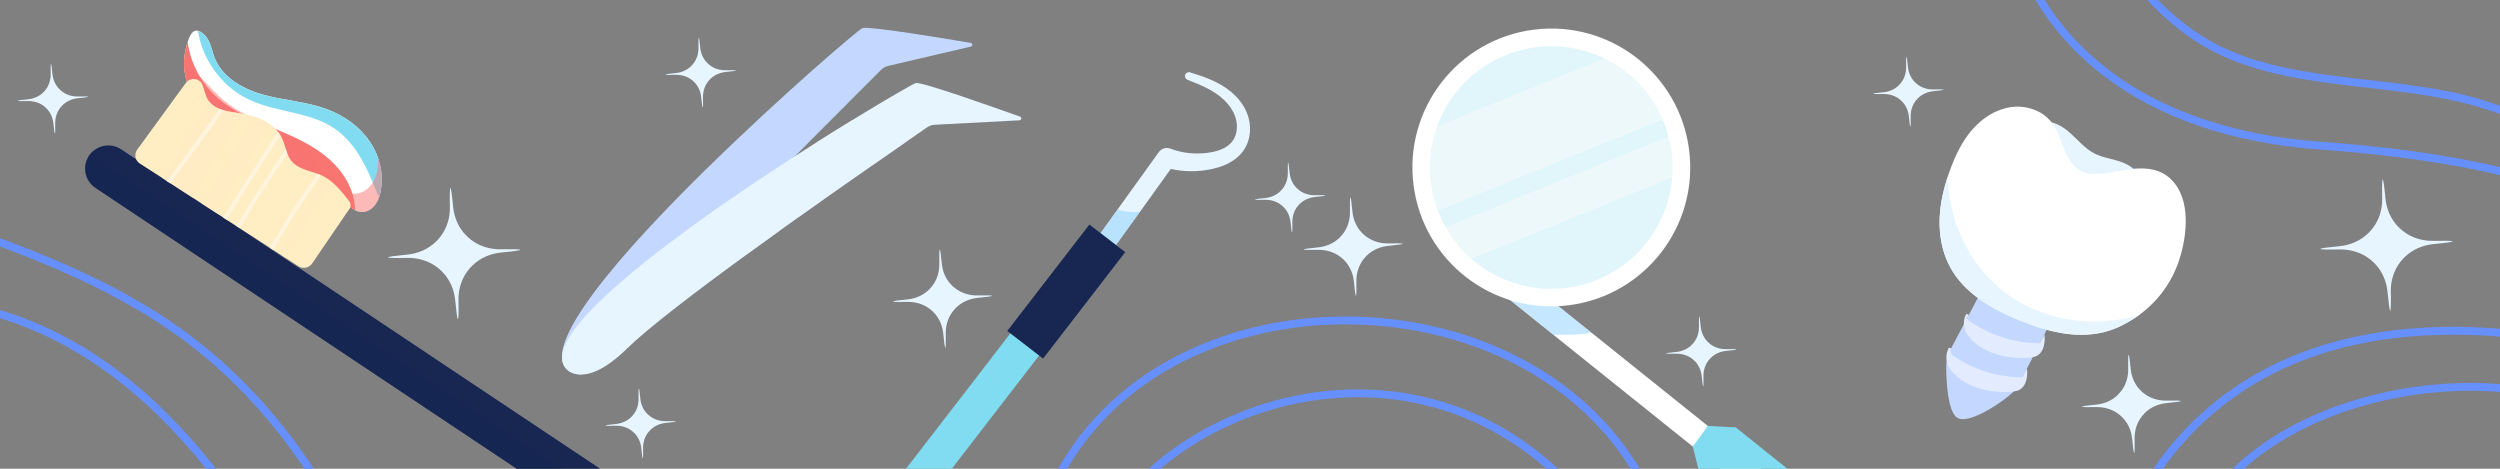 <?xml version="1.0" encoding="UTF-8"?><svg xmlns="http://www.w3.org/2000/svg" width="640" height="120" viewBox="0 0 640 120"><rect x="0" y="0" width="640" height="120" fill="#808080" stroke="none"/><defs><style>.i,.j{fill:#81dcf1;}.k{fill:#fff;}.l{fill:#e6f5ff;}.m,.n{fill:#ffedc4;}.o{fill:#fafafa;}.j,.n,.p,.q,.r,.s,.t{opacity:.5;}.j,.p,.t{mix-blend-mode:screen;}.u{isolation:isolate;}.v{fill:#e1f6fa;}.w,.s{fill:#f97572;}.x{fill:none;stroke:#6690ff;stroke-miterlimit:10;stroke-width:2px;}.n,.q,.r,.s{mix-blend-mode:multiply;}.y,.r{fill:#c4d8ff;}.z{fill:#fff5de;}.p,.aa{fill:#172752;}.q{fill:#8cd0ff;}.ab{fill:#e3ecff;}</style></defs><g class="u"><g id="a"><g><g id="b"><g><path class="y" d="m145.4,94.84c-7.46-6.12,13.79-30.32,35.61-51.74,19.22-18.88,38.88-35.6,39.77-35.91,1.56-.57,20.96,2.64,27.73,3.79.52.09.54.82.03.94l-21.17,4.95c-.69.16-1.33.51-1.82,1.02-1.31,1.32-4.24,4.24-8.2,8.19-15.97,15.94-48.58,48.67-57.43,61.1-9.06,12.73-14.52,7.67-14.52,7.67Z"/><path class="r" d="m145.4,94.84c-7.46-6.12,13.79-30.32,35.61-51.74.57.64,1.39,1.07,2.25,1.26,1.24.26,2.53.08,3.76-.18,7.74-1.6,14.56-6.07,20.84-10.85,3.18-2.4,6.29-4.92,9.48-7.27-15.97,15.94-48.58,48.67-57.43,61.1-9.06,12.73-14.52,7.67-14.52,7.67Z"/></g><g><path class="l" d="m144.84,94.26c-5.17-6.06,11.09-20.8,31.13-35.46,2.73-1.99,5.52-3.99,8.34-5.97,1.73-1.21,3.48-2.41,5.22-3.59,1.86-1.27,3.71-2.52,5.56-3.74,4.83-3.22,9.56-6.28,13.98-9.08,3.22-2.04,6.27-3.94,9.08-5.65,9.33-5.73,15.85-9.44,16.34-9.52,1.64-.28,20.17,6.3,26.64,8.61.48.18.38.9-.15.94l-21.71,1.14c-.72.04-1.4.28-1.98.69-1.04.74-2.96,2.06-5.54,3.84-2.35,1.63-5.23,3.63-8.49,5.91-3.98,2.78-8.53,5.96-13.34,9.34-1.77,1.25-3.57,2.53-5.4,3.82-1.69,1.21-3.39,2.41-5.09,3.64-2.78,1.98-5.55,3.99-8.29,5.99-13.09,9.53-25.23,18.78-30.66,24.1-11.17,10.94-15.65,4.99-15.65,4.99Z"/><g class="t"><path class="l" d="m223.26,42.38l-14.19-5.96c3.22-2.04,6.27-3.94,9.08-5.65l13.61,5.7c-2.35,1.63-5.23,3.63-8.49,5.91Z"/><path class="l" d="m191.15,65.16l-15.18-6.36c2.73-1.99,5.52-3.99,8.34-5.97l15.13,6.34c-2.78,1.98-5.55,3.99-8.29,5.99Z"/><path class="l" d="m204.53,55.53l-15-6.29c1.86-1.27,3.71-2.52,5.56-3.74l14.84,6.21c-1.77,1.25-3.57,2.53-5.4,3.82Z"/></g></g></g><g id="c"><path class="l" d="m359.07,62.41c0-.12-1.4-.15-3.64-.1-2.1.04-4.19-.57-5.84-1.87-.3-.23-.58-.48-.84-.75-1.49-1.47-2.34-3.47-2.53-5.54-.21-2.22-.4-3.59-.52-3.58-.12,0-.15,1.39-.11,3.62.04,2.08-.58,4.16-1.89,5.79-.24.29-.49.57-.75.84-1.49,1.48-3.5,2.32-5.59,2.52-2.24.21-3.62.4-3.61.52,0,.12,1.4.15,3.64.1,2.1-.04,4.19.57,5.84,1.87.3.23.58.48.84.75,1.49,1.47,2.34,3.47,2.53,5.54.21,2.22.4,3.59.52,3.58.12,0,.15-1.39.11-3.62-.04-2.08.58-4.16,1.89-5.79.24-.29.49-.57.75-.84,1.49-1.48,3.5-2.32,5.59-2.52,2.24-.21,3.62-.4,3.61-.52Z"/><path class="l" d="m253.95,75.73c0-.12-1.4-.15-3.64-.1-2.1.04-4.19-.57-5.84-1.87-.3-.23-.58-.48-.84-.75-1.49-1.47-2.34-3.47-2.53-5.54-.21-2.22-.4-3.59-.52-3.58-.12,0-.15,1.39-.11,3.62.04,2.08-.58,4.16-1.89,5.79-.24.29-.49.57-.75.84-1.49,1.48-3.5,2.32-5.59,2.52-2.24.21-3.62.4-3.61.52,0,.12,1.4.15,3.64.1,2.1-.04,4.19.57,5.84,1.87.3.23.58.48.84.75,1.49,1.47,2.34,3.47,2.53,5.54.21,2.22.4,3.59.52,3.58.12,0,.15-1.39.11-3.62-.04-2.08.58-4.16,1.89-5.79.24-.29.49-.57.75-.84,1.49-1.48,3.5-2.32,5.59-2.52,2.24-.21,3.62-.4,3.61-.52Z"/><path class="l" d="m558.3,102.66c0-.12-1.4-.15-3.64-.1-2.1.04-4.19-.57-5.84-1.87-.3-.23-.58-.48-.84-.75-1.49-1.47-2.34-3.47-2.53-5.54-.21-2.22-.4-3.59-.52-3.58-.12,0-.15,1.39-.11,3.62.04,2.08-.58,4.16-1.89,5.79-.24.29-.49.57-.75.84-1.49,1.48-3.5,2.32-5.59,2.52-2.24.21-3.62.4-3.61.52,0,.12,1.4.15,3.64.1,2.1-.04,4.19.57,5.84,1.87.3.23.58.48.84.75,1.49,1.47,2.34,3.47,2.53,5.54.21,2.22.4,3.59.52,3.58.12,0,.15-1.39.11-3.62-.04-2.08.58-4.16,1.89-5.79.24-.29.49-.57.75-.84,1.49-1.48,3.5-2.32,5.59-2.52,2.24-.21,3.62-.4,3.61-.52Z"/><path class="l" d="m339.27,50.05c0-.09-.99-.11-2.59-.07-1.5.03-2.98-.4-4.15-1.33-.21-.17-.41-.34-.6-.53-1.06-1.05-1.66-2.47-1.8-3.94-.15-1.58-.28-2.55-.37-2.55-.09,0-.11.99-.08,2.57.03,1.48-.41,2.96-1.34,4.12-.17.21-.35.41-.54.6-1.06,1.05-2.49,1.65-3.98,1.79-1.59.15-2.57.28-2.57.37,0,.09.99.11,2.59.07,1.5-.03,2.98.4,4.15,1.33.21.17.41.34.6.53,1.06,1.05,1.66,2.47,1.8,3.94.15,1.58.28,2.55.37,2.55.09,0,.11-.99.08-2.57-.03-1.48.41-2.96,1.34-4.12.17-.21.35-.41.54-.6,1.06-1.05,2.49-1.65,3.98-1.79,1.59-.15,2.57-.28,2.57-.37Z"/><path class="l" d="m188.4,18.05c0-.09-.99-.11-2.59-.07-1.5.03-2.98-.4-4.15-1.33-.21-.17-.41-.34-.6-.53-1.06-1.05-1.66-2.47-1.8-3.94-.15-1.58-.28-2.55-.37-2.55-.09,0-.11.99-.08,2.57.03,1.48-.41,2.96-1.34,4.12-.17.21-.35.41-.54.6-1.06,1.05-2.49,1.65-3.98,1.79-1.59.15-2.57.28-2.57.37,0,.09.99.11,2.59.07,1.49-.03,2.98.4,4.15,1.33.21.17.41.34.6.53,1.06,1.05,1.66,2.47,1.8,3.94.15,1.58.28,2.55.37,2.55.09,0,.11-.99.08-2.57-.03-1.48.41-2.96,1.34-4.12.17-.21.35-.41.54-.6,1.06-1.05,2.49-1.65,3.98-1.79,1.59-.15,2.57-.28,2.57-.37Z"/><path class="l" d="m22.56,24.77c0-.09-.99-.11-2.59-.07-1.5.03-2.98-.4-4.15-1.33-.21-.17-.41-.34-.6-.53-1.06-1.05-1.66-2.47-1.8-3.94-.15-1.58-.28-2.55-.37-2.55-.09,0-.11.99-.08,2.57.03,1.48-.41,2.96-1.34,4.12-.17.21-.35.41-.54.6-1.06,1.05-2.49,1.65-3.98,1.79-1.59.15-2.57.28-2.57.37,0,.09.99.11,2.59.07,1.49-.03,2.98.4,4.15,1.33.21.17.41.34.6.53,1.06,1.05,1.66,2.47,1.8,3.94.15,1.58.28,2.55.37,2.55.09,0,.11-.99.08-2.57-.03-1.48.41-2.96,1.34-4.12.17-.21.35-.41.54-.6,1.06-1.05,2.49-1.65,3.98-1.79,1.59-.15,2.57-.28,2.57-.37Z"/><path class="l" d="m497.56,22.97c0-.09-.99-.11-2.59-.07-1.49.03-2.98-.4-4.15-1.33-.21-.17-.41-.34-.6-.53-1.06-1.05-1.66-2.47-1.8-3.94-.15-1.58-.28-2.55-.37-2.55-.09,0-.11.99-.08,2.57.03,1.48-.41,2.96-1.34,4.12-.17.21-.35.41-.54.6-1.06,1.05-2.49,1.65-3.98,1.79-1.59.15-2.57.28-2.57.37,0,.09.99.11,2.59.07,1.5-.03,2.98.4,4.15,1.33.21.17.41.34.6.53,1.06,1.05,1.66,2.47,1.8,3.94.15,1.58.28,2.55.37,2.55.09,0,.11-.99.08-2.57-.03-1.48.41-2.96,1.34-4.12.17-.21.35-.41.54-.6,1.06-1.05,2.49-1.65,3.98-1.79,1.59-.15,2.57-.28,2.57-.37Z"/><path class="l" d="m444.52,89.45c0-.09-.99-.11-2.59-.07-1.49.03-2.98-.4-4.15-1.33-.21-.17-.41-.34-.6-.53-1.06-1.05-1.66-2.47-1.8-3.94-.15-1.58-.28-2.55-.37-2.55-.09,0-.11.99-.08,2.57.03,1.48-.41,2.96-1.34,4.12-.17.21-.35.41-.54.6-1.06,1.05-2.49,1.65-3.98,1.79-1.59.15-2.57.28-2.57.37,0,.09.99.11,2.59.07,1.5-.03,2.98.4,4.15,1.33.21.17.41.34.6.53,1.06,1.05,1.66,2.47,1.8,3.94.15,1.58.28,2.55.37,2.55.09,0,.11-.99.08-2.57-.03-1.48.41-2.96,1.34-4.12.17-.21.35-.41.54-.6,1.06-1.05,2.49-1.65,3.98-1.79,1.59-.15,2.57-.28,2.57-.37Z"/><path class="l" d="m173.06,107.89c0-.09-.99-.11-2.59-.07-1.49.03-2.98-.4-4.15-1.33-.21-.17-.41-.34-.6-.53-1.06-1.05-1.66-2.47-1.8-3.94-.15-1.58-.28-2.55-.37-2.55-.09,0-.11.99-.08,2.57.03,1.48-.41,2.96-1.34,4.12-.17.21-.35.41-.54.6-1.06,1.05-2.49,1.65-3.98,1.79-1.59.15-2.57.28-2.57.37,0,.09.99.11,2.59.07,1.49-.03,2.98.4,4.15,1.33.21.17.41.34.6.53,1.06,1.05,1.66,2.47,1.8,3.94.15,1.58.28,2.55.37,2.55.09,0,.11-.99.08-2.57-.03-1.48.41-2.96,1.34-4.12.17-.21.35-.41.54-.6,1.06-1.05,2.49-1.65,3.98-1.79,1.59-.15,2.57-.28,2.57-.37Z"/><path class="l" d="m88.29,45.84c0-.05-.63-.07-1.64-.05-.95.02-1.89-.26-2.63-.84-.13-.1-.26-.22-.38-.34-.67-.66-1.05-1.56-1.14-2.49-.09-1-.18-1.61-.23-1.61-.05,0-.07.62-.05,1.63.02.94-.26,1.87-.85,2.61-.11.13-.22.26-.34.38-.67.66-1.57,1.05-2.51,1.13-1.01.09-1.63.18-1.62.23,0,.05.63.07,1.64.05.95-.02,1.89.26,2.63.84.13.1.26.22.38.34.67.66,1.05,1.56,1.14,2.49.09,1,.18,1.61.23,1.61.05,0,.07-.62.05-1.63-.02-.94.26-1.87.85-2.61.11-.13.22-.26.34-.38.67-.66,1.57-1.05,2.51-1.13,1.01-.09,1.63-.18,1.62-.23Z"/><path class="l" d="m133.19,63.96c0-.16-1.87-.2-4.87-.14-2.81.06-5.61-.76-7.8-2.49-.4-.31-.77-.65-1.13-1-1.99-1.97-3.13-4.63-3.39-7.41-.28-2.97-.53-4.8-.69-4.79-.16,0-.21,1.85-.14,4.83.06,2.79-.77,5.56-2.52,7.74-.31.39-.65.77-1.01,1.12-1.99,1.97-4.67,3.11-7.47,3.37-2.99.28-4.83.53-4.82.69,0,.16,1.87.2,4.87.14,2.81-.06,5.61.76,7.8,2.49.4.31.77.65,1.13,1,1.99,1.97,3.13,4.63,3.39,7.41.28,2.97.53,4.8.69,4.79.16,0,.21-1.85.14-4.83-.06-2.79.77-5.56,2.52-7.75.31-.39.65-.77,1.01-1.12,1.99-1.97,4.67-3.11,7.47-3.37,2.99-.28,4.83-.53,4.82-.69Z"/><path class="l" d="m627.86,61.8c0-.16-1.87-.2-4.87-.14-2.81.06-5.61-.76-7.8-2.49-.4-.31-.77-.65-1.13-1-1.99-1.97-3.13-4.63-3.39-7.41-.28-2.97-.53-4.8-.69-4.79-.16,0-.21,1.85-.14,4.83.06,2.79-.77,5.56-2.52,7.74-.31.39-.65.77-1.01,1.12-1.99,1.97-4.67,3.11-7.47,3.37-2.99.28-4.83.53-4.82.69,0,.16,1.87.2,4.87.14,2.81-.06,5.61.76,7.8,2.49.4.31.77.65,1.13,1,1.99,1.97,3.13,4.63,3.39,7.41.28,2.97.53,4.8.69,4.79.16,0,.21-1.85.14-4.83-.06-2.79.77-5.56,2.52-7.75.31-.39.65-.77,1.01-1.12,1.99-1.97,4.67-3.11,7.47-3.37,2.99-.28,4.83-.53,4.82-.69Z"/></g><g id="d"><g><g><polygon class="k" points="452.45 129.63 456.54 124.54 407.41 85.16 374.09 58.45 370.01 63.54 397.59 85.65 452.45 129.63"/><path class="q" d="m397.59,85.65c2.62.06,6.46.16,9.82-.49l-33.32-26.71-4.09,5.09,27.58,22.11Z"/></g><g><polygon class="i" points="492.32 166.94 501.62 155.34 444.33 109.42 442.84 109.34 437.2 109.04 433.36 114.33 435.03 121.01 476.02 153.87 492.32 166.94"/><path class="j" d="m492.32,166.94l9.3-11.6-57.29-45.93-1.49-.08c1.67,2.63,5.28,4.89,7.06,6.58,8.36,7.91,16.08,16.51,23.07,25.67,2.32,3.04,4.68,6.71,3.75,10.41-.16.64-.42,1.26-.71,1.86l16.31,13.07Z"/></g></g><g><circle class="k" cx="397.14" cy="42.89" r="35.56" transform="translate(-2.23 50.86) rotate(-7.31)"/><path class="v" d="m384.41,71.22c15.64,7.03,34.02.04,41.05-15.61,1.5-3.33,2.36-6.78,2.63-10.23.29-3.52-.04-7.04-.94-10.41-.39-1.5-.91-2.98-1.52-4.42-2.86-6.6-8-12.23-14.94-15.6-.27-.13-.55-.26-.83-.39-15.64-7.03-34.03-.05-41.06,15.59-.32.71-.61,1.44-.87,2.16-2.62,7.2-2.39,14.84.17,21.6.55,1.45,1.21,2.87,1.98,4.23,1.7,3.02,3.92,5.77,6.59,8.12,2.26,1.98,4.85,3.66,7.73,4.95Z"/><g class="t"><path class="o" d="m368.11,53.92l57.53-23.36c-2.86-6.6-8-12.23-14.94-15.6l-42.77,17.37c-2.62,7.2-2.39,14.84.17,21.6Z"/><path class="o" d="m376.69,66.27l51.42-20.88c.29-3.52-.04-7.04-.94-10.41l-57.07,23.17c1.7,3.02,3.92,5.77,6.59,8.12Z"/></g></g></g><g id="e"><g><path class="aa" d="m210.2,164.83h0c-1.82,2.72-5.5,3.46-8.22,1.64L24.44,48.09c-2.72-1.82-3.46-5.5-1.64-8.22h0c1.82-2.72,5.5-3.46,8.22-1.64l177.53,118.38c2.72,1.82,3.46,5.5,1.64,8.22Z"/><path class="p" d="m210.19,164.82c-1.82,2.72-5.5,3.46-8.22,1.65L24.44,48.09c-2.73-1.83-3.46-5.5-1.65-8.22.3-.44.65-.84,1.03-1.16.4,1.16,1.19,2.2,2.28,2.93l177.53,118.39c2.28,1.52,5.23,1.25,7.2-.49.62,1.7.45,3.67-.64,5.3Z"/></g><g><g><path class="k" d="m97.39,49.22c-.08.38-.18.76-.3,1.13-.28.85-.68,1.66-1.25,2.34-.82.97-2.06,1.66-3.34,1.59-.58-.03-1.1-.2-1.59-.47-1.4-.72-2.55-2.16-3.88-3.12-2.55-1.85-6-2.04-8.57-3.86-3.61-2.55-4.59-7.64-8.05-10.4-2.64-2.1-6.22-2.44-9.45-3.4-5.1-1.54-9.73-4.95-12.14-9.7-1.09-2.14-1.67-4.55-1.7-6.96-.01-1.19.11-2.4.38-3.57.11-.53.3-1.32.56-2.11.33-1.04.8-2.08,1.39-2.55.38-.3.81-.36,1.23-.26,1.04.24,2.1,1.4,2.55,2.19.84,1.45,1.1,3.15,1.71,4.71,1.99,5.11,7.38,8.09,12.68,9.53,5.31,1.42,10.9,1.73,16.05,3.64,4.32,1.6,8.28,4.35,10.9,8.15.95,1.36,1.7,2.85,2.23,4.42.97,2.8,1.22,5.82.58,8.71Z"/><path class="w" d="m90.89,53.27c0,.18,0,.36,0,.54-1.4-.72-2.55-2.16-3.88-3.12-2.55-1.85-6-2.04-8.57-3.86-3.61-2.55-4.59-7.64-8.05-10.4-2.64-2.1-6.22-2.44-9.45-3.4-5.1-1.54-9.73-4.95-12.14-9.7-1.63-3.21-2.13-7.02-1.32-10.53.11-.53.3-1.32.56-2.11.05.36.1.72.16,1.09.56,3.06,1.74,6,3.44,8.6.97,1.48,2.1,2.85,3.38,4.06,4.98,4.71,11.72,6.93,18,9.64,4.23,1.84,8.41,3.98,11.78,7.14,3.36,3.16,5.87,7.45,6.07,12.05Z"/><path class="i" d="m97.38,49.22c-.08.38-.18.76-.3,1.13-.42-.58-.72-1.29-.98-1.96-2.32-5.94-5.28-12.01-10.57-15.56-6.35-4.26-14.72-4.04-21.65-7.26-1.91-.89-3.69-2.06-5.29-3.45-2.87-2.5-5.13-5.71-6.55-9.24-.65-1.61-1.09-3.28-1.37-4.99,1.04.24,2.1,1.4,2.55,2.19.84,1.45,1.1,3.15,1.71,4.71,1.99,5.11,7.38,8.09,12.68,9.53,5.31,1.42,10.9,1.73,16.05,3.64,4.32,1.6,8.28,4.35,10.9,8.15,2.63,3.79,3.82,8.64,2.81,13.13Z"/><path class="s" d="m97.39,49.22c-.08.38-.18.76-.3,1.13-.28.85-.68,1.66-1.25,2.34-.82.97-2.06,1.66-3.34,1.59-.58-.03-1.1-.2-1.59-.47-1.4-.72-2.55-2.16-3.88-3.12-2.55-1.85-6-2.04-8.57-3.86-3.61-2.55-4.59-7.64-8.05-10.4-2.64-2.1-6.22-2.44-9.45-3.4-5.1-1.54-9.73-4.95-12.14-9.7-1.09-2.14-1.67-4.55-1.7-6.96,3.94,2.37,6.73,6.49,10.34,9.46,6.13,5.02,14.61,6.67,20.32,12.16,3.06,2.94,5.15,6.81,8.38,9.55,1.42,1.19,3.16,2.18,5.01,2.04,2.27-.17,4.13-2.06,4.93-4.2.58-1.55.72-3.21.71-4.87.97,2.8,1.22,5.82.58,8.71Z"/></g><g><path class="m" d="m89.42,53.51l-9.49,13.92c-.79,1.16-2.37,1.48-3.55.71l-3.32-2.15-1.95-1.27-1.2-.77-.83-.55-7.71-4.98-.84-.55-2.51-1.62-.84-.55-1.68-1.09-3.9-2.53-2.28-1.47-5.7-3.69-.84-.55-1.28-.83-5.72-3.69c-1.2-.77-1.5-2.4-.65-3.55l12.43-17.05c1.1-1.5,3.45-1.33,4.22.37,0,0,.01.02.01.04.56,1.26.72,2.7,1.44,3.88.05.09.11.17.17.24.7.98,1.75,1.67,2.88,2.12.09.04.2.07.29.11.23.09.47.15.71.22,1.12.31,2.28.46,3.43.65.52.09,1.03.17,1.55.27.93.18,1.85.4,2.75.68.77.25,1.52.53,2.26.89.67.33,1.33.71,1.94,1.17.73.53,1.39,1.14,1.94,1.85.23.28.44.57.64.88.13.22.26.45.37.68.44.9.7,1.88,1.01,2.84.12.41.26.81.41,1.2.27.7.6,1.35,1.09,1.94,1.59,1.91,4.24,2.35,6.62,3.21.32.12.65.23.96.38.04,0,.08.03.13.05.18.08.36.17.53.27.68.36,1.32.8,1.93,1.3,1.73,1.41,3.22,3.27,4.57,5.04.44.58.46,1.36.06,1.96Z"/><g><path class="n" d="m62.23,29.17l-12.93,21.46-7.82-5.06,11.91-19.76c.76,1.07,1.94,1.79,3.17,2.23,1.33.46,2.74.65,4.13.86.52.09,1.03.17,1.55.27Z"/><path class="n" d="m69.18,31.91l-13.7,22.71-3.9-2.53,13.4-22.25c.77.25,1.52.53,2.26.89.67.33,1.33.71,1.94,1.17Z"/><path class="n" d="m84.79,46.5l-11.74,19.49-1.95-1.27,11.77-19.51c.68.36,1.32.8,1.93,1.3Z"/></g><g><path class="z" d="m57.26,28.25l-13.66,18.69-.84-.55,13.5-18.47c.09.04.2.07.29.11.23.09.47.15.71.22Z"/><path class="z" d="m71.76,34.63c-4.68,7.16-9.27,14.38-13.75,21.62l-.84-.55c4.55-7.35,9.21-14.68,13.96-21.95.23.28.44.57.64.88Z"/><path class="z" d="m73.55,39.36c-4.25,6.24-8.32,12.61-12.19,19.05l-.84-.55c4.01-6.67,8.22-13.26,12.62-19.71.12.41.26.81.41,1.2Z"/><path class="z" d="m82.21,44.89c-4.42,6.13-8.53,12.51-12.31,19.06l-.83-.55c3.73-6.49,7.81-12.8,12.19-18.89.32.12.65.23.96.38Z"/></g></g></g></g><g id="f"><g><path class="l" d="m280.93,65.08c1.12.81,2.68.56,3.49-.57l7.39-10.25,7.91-11.01c3.47.78,7.06.77,10.48.03,2.02-.43,4.09-1.15,5.94-2.51.92-.68,1.76-1.52,2.4-2.54.66-1.01,1.05-2.12,1.28-3.23.42-2.25.11-4.51-.79-6.51-.88-1.98-2.27-3.62-3.82-4.94-3.17-2.65-6.97-3.92-10.56-5.02-.54-.16-1.1.14-1.26.67-.15.51.12,1.05.62,1.24,3.47,1.3,6.88,2.77,9.37,5.17,1.23,1.19,2.22,2.58,2.77,4.08.56,1.47.64,3.1.26,4.54-.39,1.45-1.22,2.56-2.48,3.34-1.24.8-2.82,1.28-4.49,1.51-2.66.39-5.38.25-7.91-.42-.68-.18-1.35-.4-2-.65h-.05c-1.06-.36-2.19.05-2.8.9l-10.6,14.73-5.7,7.93c-.8,1.12-.55,2.69.58,3.49Z"/><path class="q" d="m280.93,65.08c1.12.81,2.68.56,3.49-.57l7.39-10.25c-1.44.09-2.89,0-4.3-.26-.48-.09-.97-.2-1.45-.34l-5.7,7.93c-.8,1.12-.55,2.69.58,3.49Z"/></g><g><g><polygon class="i" points="200.39 160.88 207.73 166.54 212.88 159.86 277.77 75.74 286.98 63.8 279.65 58.16 270.39 70.15 253.78 91.69 200.39 160.88"/><path class="j" d="m212.88,159.86l64.89-84.12c-1.44-2.08-3.31-3.81-5.6-4.9-.58-.28-1.17-.5-1.77-.69l-16.61,21.54c.33.22.62.5.85.84,1.08,1.54.64,3.66.05,5.45-3.66,11.19-11.23,20.62-19.03,29.43-7.79,8.83-16.06,17.44-21.55,27.84-.74,1.39-1.36,3.12-1.23,4.6Z"/></g><rect class="aa" x="267.16" y="57.44" width="11.58" height="34.42" transform="translate(443.47 300.47) rotate(-142.35)"/></g></g><g id="g"><path class="x" d="m510.95-36.28c4.17,49.39,40.89,70.45,82.47,73.51,90.44,6.66,89.3,32.15,96.06,46.89"/><path class="x" d="m527.3-41.92c6.4,21.38,21.37,45.68,41.59,55.11,20.22,9.43,45.78,6.84,67.05,13.58,31.82,10.09,41.02,21.09,50.95,41.07"/><path class="x" d="m539.06,151.12c1.24-7.62,19.44-91.12,138.56-59.21"/><path class="x" d="m558.32,148.24c5.22-48.42,88.56-63.54,118.8-34.38"/><path class="x" d="m-20.65,54.75c23.97,8.22,48.37,16.66,68.66,31.85,29.55,22.13,47.64,56.85,56.64,92.66"/><path class="x" d="m-12.56,77.66c48.34,6.87,79.68,53.44,97.5,97.03"/><path class="x" d="m265.22,136.66c19.44-72.24,135.12-72.24,159.6-3.6"/><path class="x" d="m277.22,147.7c12.48-45.36,95.28-74.88,137.28-6.96"/></g><g id="h"><path class="y" d="m507.2,74.58l-7.8,14.77c-.78,1.48-1.19,3.12-1.17,4.79.04,3.9.44,10.97,2.67,12.7,3.13,2.42,13.7-5.27,15.02-7.09,1.33-1.82,9.16-17.56,9.16-17.56l-17.88-7.6Z"/><path class="ab" d="m503.46,81.65c5.37,4,12.05,6.22,18.75,6.22l1.18-2.29s.72,5.2-2.97,5.85c-3.27.58-12.62.32-16.83-5.89-.96-1.42-1.1-3.25-.4-4.82l.18-.41.63.32-.54,1.02Z"/><path class="ab" d="m500.05,91.11c5.17,3.53,11.36,5.47,17.62,5.47l1.24-2.25s.72,5.16-2.97,5.81c-3.27.58-12.62.32-16.83-5.89-.96-1.42-1.1-3.25-.4-4.82l.18-.41.6.14h0c-.29.7-.07,1.52.55,1.95Z"/><g><path class="l" d="m522.59,31.26c2.65-.56,5.31.95,7.33,2.75,2.02,1.8,3.78,3.98,6.18,5.24,2.23,1.16,4.81,1.41,7.17,2.29,2.36.87,4.68,2.74,4.78,5.25-4.8,1.8-9.77,2.16-14.88,1.63-2.75-.29-5.58-.99-7.63-2.84-1.74-1.57-2.73-3.83-3.18-6.14-.45-2.3.17-5.84.22-8.19Z"/><path class="k" d="m558.27,65.27c-1.78,6.32-5.46,11.55-10.54,15.29-1.77,1.3-3.7,2.41-5.77,3.33-.01,0-.02.01-.03.01-3.9,1.72-8.3,2.09-12.52,1.6-4.23-.5-8.31-1.84-12.26-3.43-7.12-2.86-14.27-6.95-17.92-13.69-2.05-3.79-2.84-8.18-2.68-12.48.13-3.67.94-7.28,2.1-10.77.19-.6.41-1.21.63-1.8,1.33-3.63,3.05-7.17,5.57-10.1,2.53-2.91,5.95-5.19,9.77-5.78,3.82-.59,8.01.68,10.43,3.69,1.8,2.22,2.49,5.1,3.65,7.71,1.16,2.62,3.16,5.22,6,5.59,3.41.44,6.68-.52,10.08-1.05,3.4-.54,7.15-.44,9.92,1.6,6.08,4.48,5.39,13.87,3.57,20.29Z"/><path class="l" d="m547.73,80.56c-1.77,1.3-3.7,2.41-5.77,3.33-.01,0-.02.01-.03.01-3.9,1.72-8.3,2.09-12.52,1.6-4.23-.5-8.31-1.84-12.26-3.43-7.12-2.86-14.27-6.95-17.92-13.69-2.05-3.79-2.84-8.18-2.68-12.48.13-3.67.94-7.28,2.1-10.77.14,10.95,5.04,21.88,13.52,28.87,9.72,7.99,23.62,10.37,35.57,6.56Z"/></g></g></g></g></g></svg>